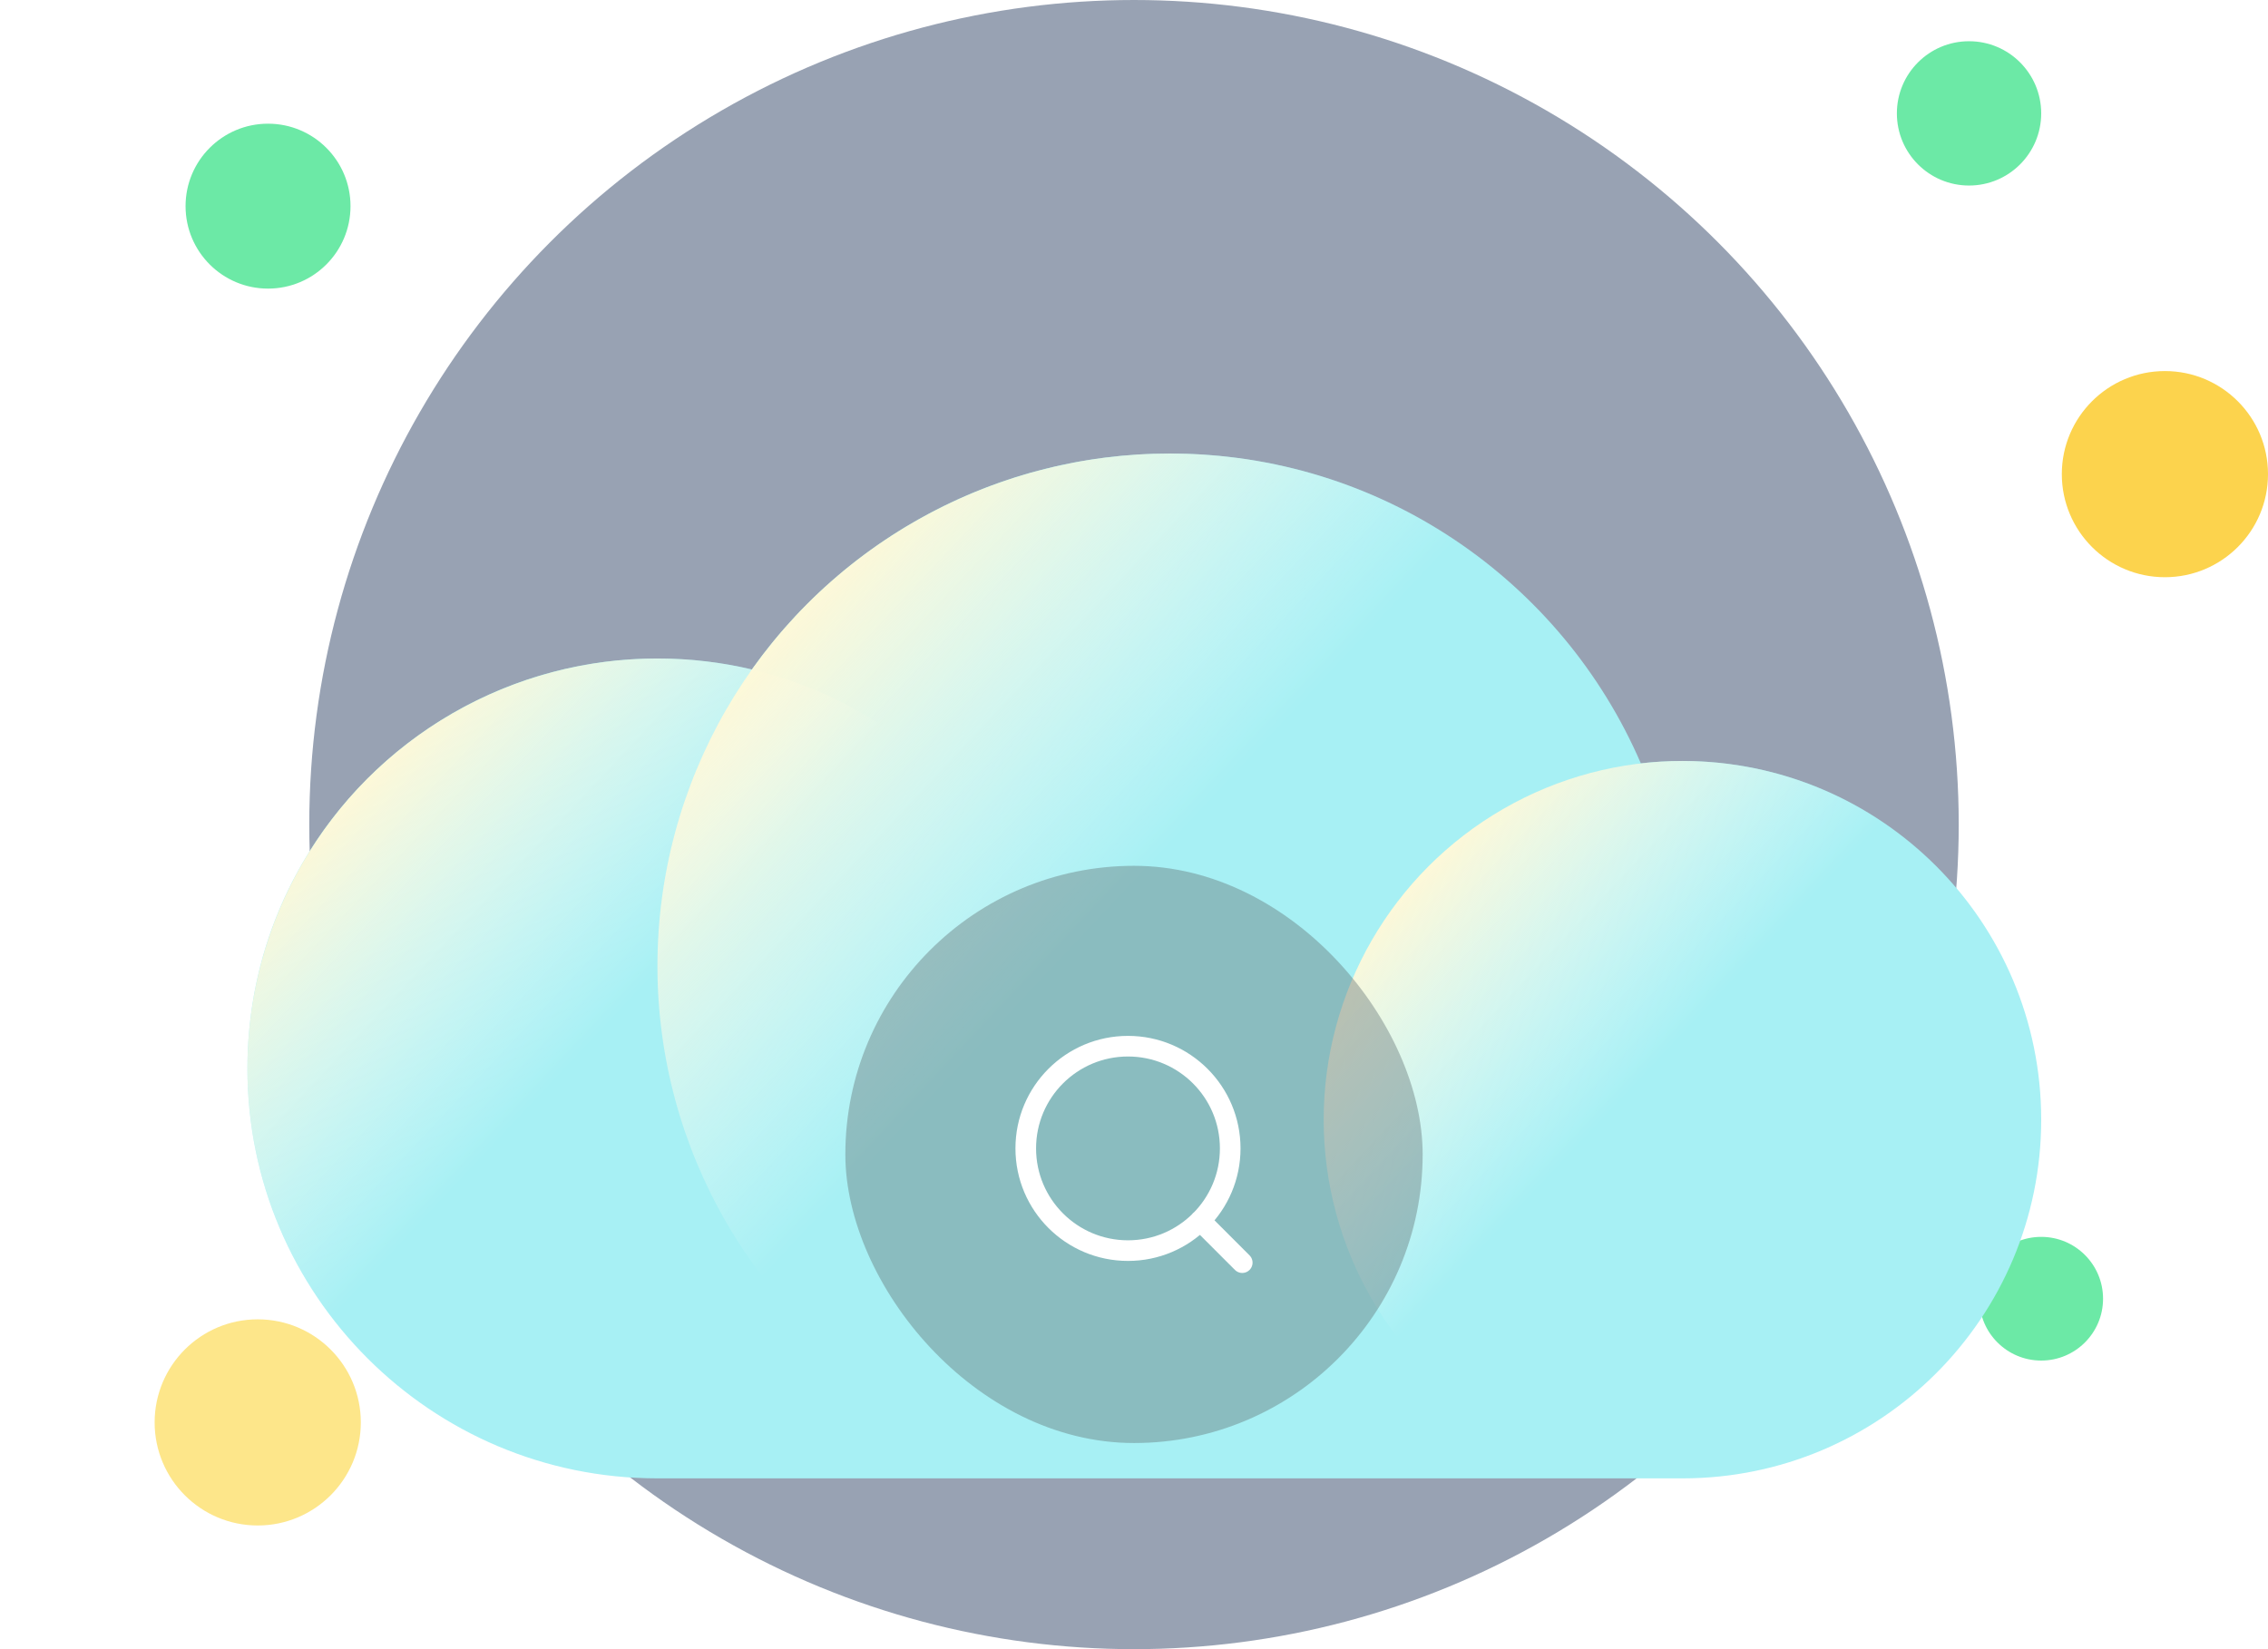 <svg width="220" height="160" viewBox="0 0 220 160" fill="none" xmlns="http://www.w3.org/2000/svg">
<circle cx="110" cy="80" r="80" fill="#98A2B3"/>
<circle cx="26" cy="20" r="8" fill="#6CE9A6"/>
<circle cx="198" cy="126" r="6" fill="#6CE9A6"/>
<circle cx="25" cy="138" r="10" fill="#FDE68A"/>
<circle cx="210" cy="46" r="10" fill="#FCD34D"/>
<circle cx="191" cy="11" r="7" fill="#6CE9A6"/>
<g filter="url(#filter0_dd_865_15520)">
<path fill-rule="evenodd" clip-rule="evenodd" d="M113.486 16C96.749 16 81.945 24.27 72.935 36.947C69.993 36.253 66.925 35.886 63.771 35.886C41.806 35.886 24 53.692 24 75.657C24 97.622 41.806 115.429 63.771 115.429H163.2C182.42 115.429 198 99.848 198 80.629C198 61.409 182.42 45.829 163.2 45.829C161.835 45.829 160.488 45.907 159.164 46.06C151.546 28.378 133.961 16 113.486 16Z" fill="#A7F0F4"/>
<circle cx="63.771" cy="75.657" r="39.771" fill="url(#paint0_linear_865_15520)"/>
<circle cx="113.486" cy="65.714" r="49.714" fill="url(#paint1_linear_865_15520)"/>
<circle cx="163.2" cy="80.629" r="34.8" fill="url(#paint2_linear_865_15520)"/>
</g>
<rect x="82" y="84" width="56" height="56" rx="28" fill="#607071" fill-opacity="0.4"/>
<path d="M120.5 122.5L116.417 118.417M119.333 111.417C119.333 116.893 114.893 121.333 109.417 121.333C103.94 121.333 99.5 116.893 99.5 111.417C99.5 105.94 103.94 101.5 109.417 101.5C114.893 101.5 119.333 105.94 119.333 111.417Z" stroke="white" stroke-width="2" stroke-linecap="round" stroke-linejoin="round"/>
<defs>
<filter id="filter0_dd_865_15520" x="4" y="16" width="214" height="139.429" filterUnits="userSpaceOnUse" color-interpolation-filters="sRGB">
<feFlood flood-opacity="0" result="BackgroundImageFix"/>
<feColorMatrix in="SourceAlpha" type="matrix" values="0 0 0 0 0 0 0 0 0 0 0 0 0 0 0 0 0 0 127 0" result="hardAlpha"/>
<feMorphology radius="4" operator="erode" in="SourceAlpha" result="effect1_dropShadow_865_15520"/>
<feOffset dy="8"/>
<feGaussianBlur stdDeviation="4"/>
<feComposite in2="hardAlpha" operator="out"/>
<feColorMatrix type="matrix" values="0 0 0 0 0.063 0 0 0 0 0.094 0 0 0 0 0.157 0 0 0 0.03 0"/>
<feBlend mode="normal" in2="BackgroundImageFix" result="effect1_dropShadow_865_15520"/>
<feColorMatrix in="SourceAlpha" type="matrix" values="0 0 0 0 0 0 0 0 0 0 0 0 0 0 0 0 0 0 127 0" result="hardAlpha"/>
<feMorphology radius="4" operator="erode" in="SourceAlpha" result="effect2_dropShadow_865_15520"/>
<feOffset dy="20"/>
<feGaussianBlur stdDeviation="12"/>
<feComposite in2="hardAlpha" operator="out"/>
<feColorMatrix type="matrix" values="0 0 0 0 0.063 0 0 0 0 0.094 0 0 0 0 0.157 0 0 0 0.08 0"/>
<feBlend mode="normal" in2="effect1_dropShadow_865_15520" result="effect2_dropShadow_865_15520"/>
<feBlend mode="normal" in="SourceGraphic" in2="effect2_dropShadow_865_15520" result="shape"/>
</filter>
<linearGradient id="paint0_linear_865_15520" x1="33.233" y1="49.38" x2="103.543" y2="115.429" gradientUnits="userSpaceOnUse">
<stop stop-color="#FEF8D7"/>
<stop offset="0.351" stop-color="white" stop-opacity="0"/>
</linearGradient>
<linearGradient id="paint1_linear_865_15520" x1="75.312" y1="32.867" x2="163.2" y2="115.428" gradientUnits="userSpaceOnUse">
<stop stop-color="#FEF8D7"/>
<stop offset="0.351" stop-color="white" stop-opacity="0"/>
</linearGradient>
<linearGradient id="paint2_linear_865_15520" x1="136.479" y1="57.636" x2="198" y2="115.429" gradientUnits="userSpaceOnUse">
<stop stop-color="#FEF8D7"/>
<stop offset="0.351" stop-color="white" stop-opacity="0"/>
</linearGradient>
</defs>
</svg>
